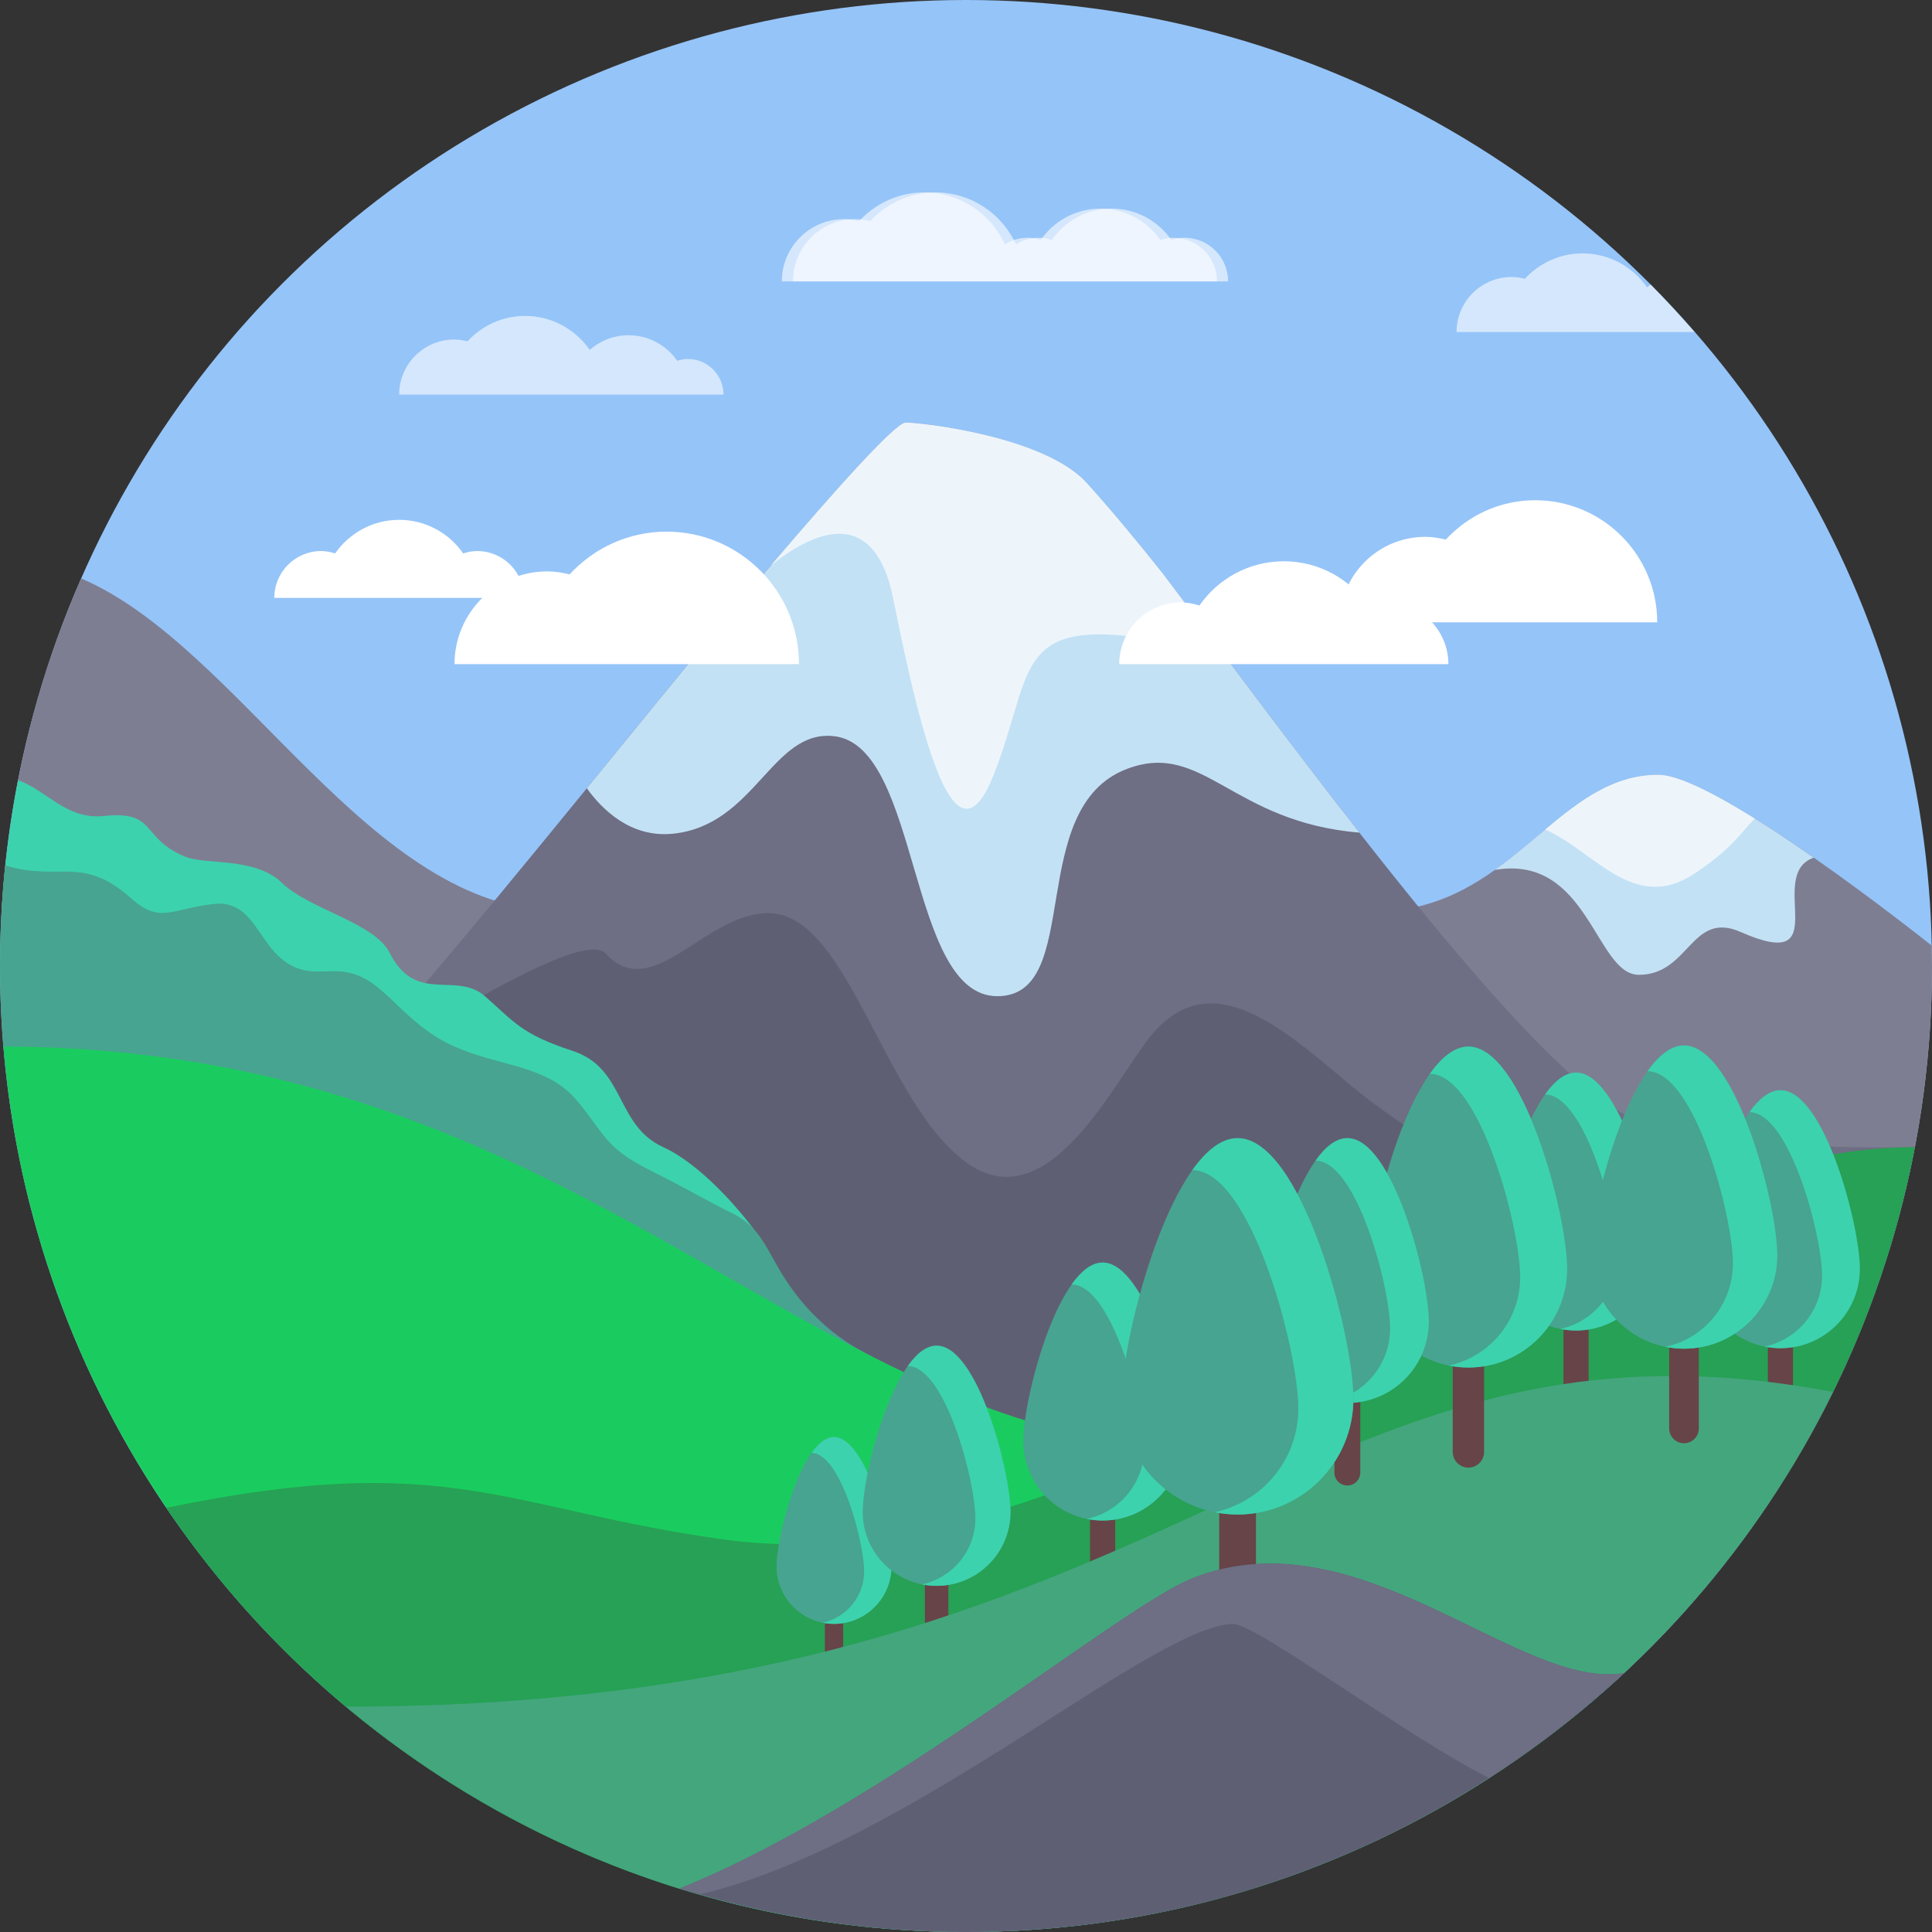 <?xml version="1.0"?>
<svg xmlns="http://www.w3.org/2000/svg" xmlns:xlink="http://www.w3.org/1999/xlink" version="1.1" id="Capa_1" x="0px" y="0px" viewBox="0 0 512 512" style="enable-background:new 0 0 512 512;" xml:space="preserve" width="512px" height="512px" class=""><rect x="0" y="0" width="512" height="512" fill="#333333" stroke="none"/><g><g>
	<g>
		<circle style="fill:#95C4F8;" cx="256" cy="256" r="256" data-original="#95C4F8" class=""/>
	</g>
	<g>
		<path style="fill:#7E7E92;" d="M21.502,153.291c-7.67,17.486-13.428,35.989-17.041,55.258C4.131,217.864,4,226.723,4,234.001    c0,23.422,3.421,46.084,9.705,67.638c46.625,2.358,120.428,2.362,120.428,2.362l40.533-62L148,241.333    C98.017,241.333,63.857,171.386,21.502,153.291z" data-original="#7E7E92" class=""/>
	</g>
	<g>
		<path style="fill:#7E7E92;" d="M439.467,205.333c-27.467,0-38.8,36.267-75.467,36.267l12,84.4c0,0,94,7.88,102,9.94    c4.53,1.167,14.826-2.174,22.911-5.292C508.101,307.027,512,281.972,512,256c0-1.826-0.1-3.626-0.138-5.443    C510.377,249.372,455.12,205.333,439.467,205.333z" data-original="#7E7E92" class=""/>
	</g>
	<g>
		<path style="fill:#6E6E84;" d="M338.667,460l136.077-70.951c15.673-25.713,26.885-54.424,32.697-85.049l0,0    c0,0-53.941,1.5-75.44-8c-26.436-11.681-86.354-94.344-123.83-143.968c-6.968-8.764-13.73-16.901-20.17-24.032    c-11.113-12.306-43.567-16-48-16c-3.841,0-34.938,36.584-57.636,64.003C148.147,217.787,107.86,268.14,88,288l-33.275,68    L338.667,460z" data-original="#6E6E84" class=""/>
	</g>
	<g>
		<path style="fill:#5F5F74;" d="M480.667,319.321c-39.333,0-78.38,5.879-124.667-33.321c-18-15.244-35.798-29.902-51-11.5    c-9.5,11.5-27.098,49.5-49,33.5s-31.127-65.45-52-66c-17-0.448-31,24.342-43.522,10.667C152.234,243.664,76.5,296.5,76.5,296.5    s77.5,68.812,88.5,68.156s75.902,9.256,75.902,9.256s23.023,27.117,34.847,22.755c11.824-4.362,40.716,4.735,57.279-2.606    C349.591,386.721,428.589,354,430.294,350S480.667,319.321,480.667,319.321z" data-original="#5F5F74" class=""/>
	</g>
	<g>
		<path style="fill:#3CD2AD" d="M175.75,304.001c-12.704-5.801-9.941-20.9-24-25.501c-13.75-4.5-15.5-7.75-23.25-14.5    c-7.75-6.75-18.28,2.316-25.25-11.5C99.214,244.499,82,241,74.75,234c-7.25-7-20.192-4.684-25.75-7c-12-5-7.25-12.25-21.5-10.75    c-9.968,1.049-15.265-6.946-22.721-9.482c-2.206,11.318-3.681,22.896-4.342,34.694L63,275.5c0,0,61,19.75,65.5,21.5    c4.5,1.75,73.284,31.466,71.252,28.74C196.125,320.875,185.875,308.625,175.75,304.001z" data-original="#36B294" class="" data-old_color="#3CD1AC"/>
	</g>
	<g>
		<path style="fill:#47A490" d="M230.691,359.286c-3.732-1.861-12.422-6.552-20.024-16.619S203,326,194,321.5    c-10.119-5.06-10-5.5-22-11.5s-12-10-19.25-18.5c-7.954-9.325-20.299-8.813-32.299-14.146S103.372,262.543,96,259    c-7.372-3.543-12,0.333-18.667-3.066c-9.035-4.607-9.564-17.685-20.839-16.352c-11.275,1.333-14.082,5.314-21.828-1.582    c-12.917-11.5-18.917-4.25-33.282-8.67C0.477,238.097,0,246.993,0,256c0,21.609,2.707,42.582,7.748,62.626    c11.393,2.223,23.875,4.591,36.309,7.374c38.723,8.667,140.61,40.667,176.61,46.667S234.424,361.147,230.691,359.286z" data-original="#00A07D" class="" data-old_color="#75FBD3"/>
	</g>
	<g>
		<path style="fill:#1ACC5F" d="M0.955,277.354C7.113,351.849,45.116,417.289,101.378,460h92.409L320,384    C215.033,384,156.522,277.795,0.955,277.354z" data-original="#52C883" class="" data-old_color="#1ACD60"/>
	</g>
	<g>
		<path style="fill:#26A155" d="M256,512c124.97,0,228.963-89.569,251.44-207.999C412.781,304.029,296.992,422.482,192,408    c-58-8-73-24.033-147.943-8.396C90.103,467.431,167.842,512,256,512z" data-original="#34BE71" class="" data-old_color="#27A356"/>
	</g>
	<g>
		<g>
			<g>
				<path style="fill:#674447;" d="M221.022,445.779c-1.337,0-2.419-1.082-2.419-2.417v-26.035c0-1.335,1.082-2.417,2.419-2.417      c1.337,0,2.419,1.082,2.419,2.417v26.035C223.441,444.697,222.359,445.779,221.022,445.779z" data-original="#674447" class=""/>
			</g>
		</g>
		<g>
			<g>
				<path style="fill:#47A490" d="M236.257,415.109c0,8.414-6.821,15.235-15.235,15.235s-15.235-6.821-15.235-15.235      s6.821-34.279,15.235-34.279S236.257,406.695,236.257,415.109z" data-original="#00A07D" class="" data-old_color="#75FBD3"/>
			</g>
		</g>
		<g>
			<path style="fill:#3CD2AD" d="M221.021,380.83c-2.112,0-4.123,1.633-5.952,4.207h0c7.701,0,13.944,23.673,13.944,31.374     c0,6.699-4.728,12.284-11.026,13.627c0.981,0.198,1.994,0.306,3.033,0.306c8.414,0,15.235-6.821,15.235-15.235     C236.257,406.695,229.436,380.83,221.021,380.83z" data-original="#36B294" class="" data-old_color="#3CD1AC"/>
		</g>
	</g>
	<g>
		<g>
			<g>
				<path style="fill:#674447;" d="M417.67,373.912c-1.845,0-3.34-1.494-3.34-3.337V334.63c0-1.843,1.494-3.337,3.34-3.337      c1.845,0,3.34,1.494,3.34,3.337v35.945C421.01,372.418,419.516,373.912,417.67,373.912z" data-original="#674447" class=""/>
			</g>
		</g>
		<g>
			<g>
				<path style="fill:#47A490" d="M438.704,331.568c0,11.617-9.417,21.034-21.035,21.034s-21.034-9.417-21.034-21.034      s9.417-47.328,21.034-47.328S438.704,319.951,438.704,331.568z" data-original="#00A07D" class="" data-old_color="#75FBD3"/>
			</g>
		</g>
		<g>
			<path style="fill:#3CD2AD" d="M417.669,284.24c-2.916,0-5.693,2.254-8.218,5.809h0.001c10.633,0,19.252,32.684,19.252,43.317     c0,9.249-6.527,16.96-15.223,18.814c1.354,0.274,2.753,0.422,4.188,0.422c11.617,0,21.035-9.417,21.035-21.034     C438.704,319.951,429.286,284.24,417.669,284.24z" data-original="#36B294" class="" data-old_color="#3CD1AC"/>
		</g>
	</g>
	<g>
		<g>
			<g>
				<path style="fill:#674447;" d="M471.837,378.596c-1.845,0-3.34-1.494-3.34-3.337v-35.945c0-1.843,1.494-3.337,3.34-3.337      s3.34,1.494,3.34,3.337v35.945C475.177,377.101,473.682,378.596,471.837,378.596z" data-original="#674447" class=""/>
			</g>
		</g>
		<g>
			<g>
				<path style="fill:#47A490" d="M492.87,336.251c0,11.617-9.417,21.034-21.035,21.034s-21.034-9.417-21.034-21.034      c0-11.617,9.417-47.328,21.034-47.328S492.87,324.634,492.87,336.251z" data-original="#00A07D" class="" data-old_color="#75FBD3"/>
			</g>
		</g>
		<g>
			<path style="fill:#3CD2AD" d="M471.836,288.924c-2.916,0-5.693,2.254-8.218,5.809h0.001c10.633,0,19.252,32.684,19.252,43.317     c0,9.249-6.527,16.96-15.223,18.814c1.354,0.274,2.753,0.422,4.188,0.422c11.617,0,21.035-9.417,21.035-21.034     C492.871,324.634,483.453,288.924,471.836,288.924z" data-original="#36B294" class="" data-old_color="#3CD1AC"/>
		</g>
	</g>
	<g>
		<g>
			<g>
				<path style="fill:#674447;" d="M292.213,424.264c-1.845,0-3.34-1.494-3.34-3.337v-35.945c0-1.843,1.494-3.337,3.34-3.337      s3.34,1.494,3.34,3.337v35.945C295.553,422.77,294.058,424.264,292.213,424.264z" data-original="#674447" class=""/>
			</g>
		</g>
		<g>
			<g>
				<path style="fill:#47A490" d="M313.247,381.92c0,11.617-9.417,21.035-21.034,21.035s-21.035-9.417-21.035-21.035      s9.417-47.328,21.035-47.328S313.247,370.303,313.247,381.92z" data-original="#00A07D" class="" data-old_color="#75FBD3"/>
			</g>
		</g>
		<g>
			<path style="fill:#3CD2AD" d="M292.212,334.592c-2.916,0-5.693,2.254-8.218,5.809h0.001c10.633,0,19.252,32.684,19.252,43.317     c0,9.249-6.527,16.96-15.223,18.814c1.354,0.273,2.753,0.422,4.188,0.422c11.617,0,21.035-9.417,21.035-21.034     C313.247,370.303,303.829,334.592,292.212,334.592z" data-original="#36B294" class="" data-old_color="#3CD1AC"/>
		</g>
	</g>
	<g>
		<g>
			<g>
				<path style="fill:#674447;" d="M248.215,440.113c-1.718,0-3.11-1.391-3.11-3.107v-33.469c0-1.716,1.391-3.107,3.11-3.107      s3.11,1.391,3.11,3.107v33.469C251.325,438.721,249.934,440.113,248.215,440.113z" data-original="#674447" class=""/>
			</g>
		</g>
		<g>
			<g>
				<path style="fill:#47A490" d="M267.8,400.685c0,10.817-8.769,19.586-19.586,19.586s-19.586-8.769-19.586-19.586      c0-10.817,8.769-44.068,19.586-44.068S267.8,389.868,267.8,400.685z" data-original="#00A07D" class="" data-old_color="#75FBD3"/>
			</g>
		</g>
		<g>
			<path style="fill:#3CD2AD" d="M248.214,356.617c-2.715,0-5.301,2.099-7.652,5.409h0.001c9.9,0,17.926,30.433,17.926,40.333     c0,8.612-6.078,15.792-14.174,17.518c1.261,0.255,2.564,0.393,3.9,0.393c10.817,0,19.586-8.769,19.586-19.586     C267.8,389.868,259.031,356.617,248.214,356.617z" data-original="#36B294" class="" data-old_color="#3CD1AC"/>
		</g>
	</g>
	<g>
		<path style="fill:#44A67D" d="M485.73,368.878C344,342,313.99,452.245,91.811,452.272C136.264,489.504,193.478,512,256,512    C356.857,512,444.021,453.644,485.73,368.878z" data-original="#44A67D" class="" data-old_color="#21BA69"/>
	</g>
	<g>
		<path style="fill:#FFFFFF;" d="M355.042,164.924c0-12.511,10.142-22.653,22.653-22.653c1.888,0,3.694,0.299,5.447,0.734    c5.911-6.383,14.292-10.442,23.678-10.442c17.873,0,32.361,14.489,32.361,32.361H355.042z" data-original="#FFFFFF" class=""/>
	</g>
	<g>
		<path style="fill:#C3E1F5;" d="M308.17,152.032c-6.968-8.764-13.73-16.901-20.17-24.032c-11.113-12.306-43.567-16-48-16    c-3.841,0-34.938,36.584-57.636,64.003c-8.701,10.625-17.794,21.803-26.844,32.895c3.913,5.46,11.484,13.15,22.694,12.057    c22.061-2.152,26.365-27.979,43.045-25.828C243.981,198.059,240.532,264,264.305,264c23.137,0,7.092-50.01,34.436-60.264    c20.142-7.553,27.568,14.102,61.51,16.915C341.686,196.917,323.138,171.852,308.17,152.032z" data-original="#C3E1F5" class=""/>
	</g>
	<g>
		<path style="fill:#EDF5FB" d="M317.75,164.765c-3.311-4.41-6.535-8.702-9.579-12.733c-6.968-8.764-13.73-16.901-20.17-24.032    c-11.113-12.306-43.567-16-48-16c-2.677,0-18.595,17.775-35.68,37.827c18.68-14.827,28.872-8.726,32.346,8.618    c8.023,40.055,16.667,72.221,26.667,46.888s5.605-39.841,34.938-36.833C309.85,169.687,312.235,166.297,317.75,164.765z" data-original="#EDF5FB" class="active-path"/>
	</g>
	<g>
		<path style="fill:#FFFFFF;" d="M120.451,176c0-13.574,11.004-24.577,24.577-24.577c2.049,0,4.007,0.324,5.91,0.796    c6.413-6.926,15.506-11.329,25.689-11.329c19.391,0,35.11,15.719,35.11,35.11H120.451z" data-original="#FFFFFF" class=""/>
	</g>
	<g>
		<path style="fill:#FFFFFF;" d="M367.479,159.646c-1.716,0-3.338,0.338-4.892,0.828c-4.923-7.077-13.091-11.731-22.365-11.731    s-17.442,4.653-22.365,11.731c-1.554-0.49-3.176-0.828-4.892-0.828c-9.032,0-16.354,7.322-16.354,16.354h87.223    C383.833,166.968,376.511,159.646,367.479,159.646z" data-original="#FFFFFF" class=""/>
	</g>
	<g>
		<path style="fill:#FFFFFF;" d="M126.467,146.035c-1.302,0-2.533,0.256-3.712,0.628c-3.736-5.37-9.933-8.901-16.971-8.901    s-13.235,3.531-16.971,8.901c-1.179-0.372-2.41-0.628-3.712-0.628c-6.854,0-12.41,5.556-12.41,12.41h66.184    C138.876,151.591,133.32,146.035,126.467,146.035z" data-original="#FFFFFF" class=""/>
	</g>
	<g style="opacity:0.6;">
		<path style="fill:#FFFFFF;" d="M310.94,63.001c-1.215,0-2.363,0.239-3.463,0.586c-3.485-5.01-9.268-8.305-15.834-8.305    s-12.349,3.294-15.834,8.305c-1.101-0.347-2.249-0.586-3.463-0.586c-2.22,0-4.274,0.656-6.037,1.74    c-3.736-8.099-11.875-13.751-21.38-13.751c-6.842,0-12.952,2.959-17.26,7.612c-1.278-0.317-2.594-0.535-3.971-0.535    c-9.12,0-16.513,7.394-16.513,16.513h53.582h7.751h54C322.519,68.185,317.335,63.001,310.94,63.001z" data-original="#FFFFFF" class=""/>
	</g>
	<g style="opacity:0.6;">
		<path style="fill:#FFFFFF;" d="M313.888,63.001c-1.215,0-2.363,0.239-3.463,0.586c-3.485-5.01-9.268-8.305-15.834-8.305    s-12.349,3.294-15.834,8.305c-1.101-0.347-2.249-0.586-3.463-0.586c-2.22,0-4.274,0.656-6.037,1.74    c-3.736-8.099-11.875-13.751-21.38-13.751c-6.842,0-12.952,2.959-17.26,7.612c-1.278-0.317-2.594-0.535-3.971-0.535    c-9.12,0-16.513,7.394-16.513,16.513h53.582h7.751h54C325.467,68.185,320.283,63.001,313.888,63.001z" data-original="#FFFFFF" class=""/>
	</g>
	<g style="opacity:0.6;">
		<path style="fill:#FFFFFF;" d="M182.3,95.136c-0.99,0-1.926,0.195-2.823,0.478c-2.841-4.084-7.554-6.77-12.906-6.77    c-3.947,0-7.532,1.476-10.29,3.88c-3.764-5.432-10.025-9.003-17.134-9.003c-6.048,0-11.449,2.615-15.257,6.729    c-1.13-0.281-2.293-0.473-3.51-0.473c-8.062,0-14.597,6.535-14.597,14.597h35.62H160h31.738    C191.738,99.362,187.513,95.136,182.3,95.136z" data-original="#FFFFFF" class=""/>
	</g>
	<g style="opacity:0.6;">
		<path style="fill:#FFFFFF;" d="M449.072,88c-3.746-4.301-7.589-8.514-11.61-12.555c-0.319,0.239-0.665,0.444-0.965,0.706    c-3.764-5.432-10.025-9.003-17.134-9.003c-6.048,0-11.449,2.615-15.257,6.729c-1.13-0.281-2.293-0.473-3.51-0.473    C392.535,73.403,386,79.938,386,88h35.62h18.596H449.072z" data-original="#FFFFFF" class=""/>
	</g>
	<g>
		<path style="fill:#C3E1F5;" d="M480.665,227.286c-15.876-11.083-33.422-21.953-41.198-21.953c-17.39,0-28.327,14.523-43.307,25.19    l0.011,0.007c24.829-4.197,26.642,27.805,38.142,27.805c13.457,0,13.824-17.163,27.02-11.335    C487,258.335,467.667,231.834,480.665,227.286z" data-original="#C3E1F5" class=""/>
	</g>
	<g>
		<path style="fill:#EDF5FB" d="M465.063,216.949c-10.631-6.625-20.349-11.616-25.597-11.616c-11.887,0-20.767,6.808-29.976,14.509    c13.101,5.712,23.494,22.357,39.582,11.657C459.734,224.408,461.669,220.085,465.063,216.949z" data-original="#EDF5FB" class="active-path"/>
	</g>
	<g>
		<g>
			<g>
				<path style="fill:#674447;" d="M389.139,388.929c-2.296,0-4.156-1.859-4.156-4.152v-44.725c0-2.293,1.859-4.152,4.156-4.152      s4.156,1.859,4.156,4.152v44.725C393.294,387.07,391.435,388.929,389.139,388.929z" data-original="#674447" class=""/>
			</g>
		</g>
		<g>
			<g>
				<path style="fill:#47A490" d="M415.31,336.242c0,14.455-11.718,26.172-26.172,26.172s-26.172-11.718-26.172-26.172      s11.718-58.888,26.172-58.888S415.31,321.787,415.31,336.242z" data-original="#00A07D" class="" data-old_color="#75FBD3"/>
			</g>
		</g>
		<g>
			<path style="fill:#3CD2AD" d="M389.138,277.354c-3.629,0-7.084,2.805-10.225,7.228h0.001c13.23,0,23.954,40.668,23.954,53.898     c0,11.508-8.122,21.103-18.941,23.41c1.685,0.34,3.426,0.525,5.211,0.525c14.455,0,26.173-11.718,26.173-26.172     C415.31,321.787,403.592,277.354,389.138,277.354z" data-original="#36B294" class="" data-old_color="#3CD1AC"/>
		</g>
	</g>
	<g>
		<g>
			<g>
				<path style="fill:#674447;" d="M446.273,382.474c-2.169,0-3.926-1.757-3.926-3.923v-42.257c0-2.167,1.757-3.923,3.926-3.923      s3.926,1.757,3.926,3.923v42.257C450.2,380.717,448.443,382.474,446.273,382.474z" data-original="#674447" class=""/>
			</g>
		</g>
		<g>
			<g>
				<path style="fill:#47A490" d="M471.001,332.693c0,13.657-11.071,24.728-24.728,24.728c-13.657,0-24.728-11.071-24.728-24.728      s11.071-55.639,24.728-55.639C459.929,277.054,471.001,319.036,471.001,332.693z" data-original="#00A07D" class="" data-old_color="#75FBD3"/>
			</g>
		</g>
		<g>
			<path style="fill:#3CD2AD" d="M446.272,277.054c-3.428,0-6.693,2.65-9.661,6.829h0.001c12.5,0,22.633,38.424,22.633,50.924     c0,10.873-7.673,19.938-17.896,22.118c1.592,0.322,3.237,0.496,4.924,0.496c13.657,0,24.729-11.071,24.729-24.728     C471.001,319.036,459.929,277.054,446.272,277.054z" data-original="#36B294" class="" data-old_color="#3CD1AC"/>
		</g>
	</g>
	<g>
		<g>
			<g>
				<path style="fill:#674447;" d="M357.062,393.673c-1.894,0-3.428-1.534-3.428-3.426v-36.899c0-1.892,1.534-3.426,3.428-3.426      s3.428,1.534,3.428,3.426v36.899C360.49,392.139,358.956,393.673,357.062,393.673z" data-original="#674447" class=""/>
			</g>
		</g>
		<g>
			<g>
				<path style="fill:#47A490" d="M378.654,350.205c0,11.925-9.667,21.593-21.593,21.593c-11.925,0-21.593-9.667-21.593-21.593      s9.667-48.584,21.593-48.584C368.986,301.621,378.654,338.28,378.654,350.205z" data-original="#00A07D" class="" data-old_color="#75FBD3"/>
			</g>
		</g>
		<g>
			<path style="fill:#3CD2AD" d="M357.061,301.621c-2.994,0-5.844,2.314-8.436,5.963h0.001c10.915,0,19.763,33.552,19.763,44.467     c0,9.494-6.701,17.41-15.627,19.314c1.39,0.281,2.826,0.433,4.299,0.433c11.925,0,21.593-9.667,21.593-21.593     C378.654,338.28,368.986,301.621,357.061,301.621z" data-original="#36B294" class="" data-old_color="#3CD1AC"/>
		</g>
	</g>
	<g>
		<g>
			<g>
				<path style="fill:#674447;" d="M327.975,432.458c-2.693,0-4.873-2.18-4.873-4.869v-52.446c0-2.689,2.18-4.869,4.873-4.869      s4.873,2.18,4.873,4.869v52.446C332.848,430.278,330.667,432.458,327.975,432.458z" data-original="#674447" class=""/>
			</g>
		</g>
		<g>
			<g>
				<path style="fill:#47A490" d="M358.664,370.675c0,16.95-13.741,30.691-30.691,30.691c-16.95,0-30.691-13.741-30.691-30.691      c0-16.95,13.741-69.054,30.691-69.054C344.924,301.621,358.664,353.725,358.664,370.675z" data-original="#00A07D" class="" data-old_color="#75FBD3"/>
			</g>
		</g>
		<g>
			<path style="fill:#3CD2AD" d="M327.974,301.621c-4.255,0-8.306,3.289-11.99,8.475h0.001c15.514,0,28.09,47.688,28.09,63.202     c0,13.495-9.524,24.746-22.211,27.451c1.976,0.399,4.017,0.616,6.111,0.616c16.95,0,30.691-13.741,30.691-30.69     C358.664,353.725,344.923,301.621,327.974,301.621z" data-original="#36B294" class="" data-old_color="#3CD1AC"/>
		</g>
	</g>
	<g>
		<path style="fill:#5F5F74;" d="M256,512c67.364,0,128.603-26.056,174.294-68.599C402.5,448,360.251,401,316.293,418.146    c-19.586,7.64-81.895,60.496-136.192,82.33C204.091,507.919,229.562,512,256,512z" data-original="#5F5F74" class=""/>
	</g>
	<g>
		<path style="fill:#6E6E84;" d="M316.293,418.146c-19.586,7.64-81.895,60.496-136.192,82.33c1.829,0.567,3.722,0.979,5.568,1.506    C240.563,489,305.198,431,326.667,430.344c6.128-0.187,45.667,29.655,67.928,40.827c12.712-8.214,24.668-17.499,35.7-27.771    C402.5,448,360.251,401,316.293,418.146z" data-original="#6E6E84" class=""/>
	</g>
</g></g> </svg>
